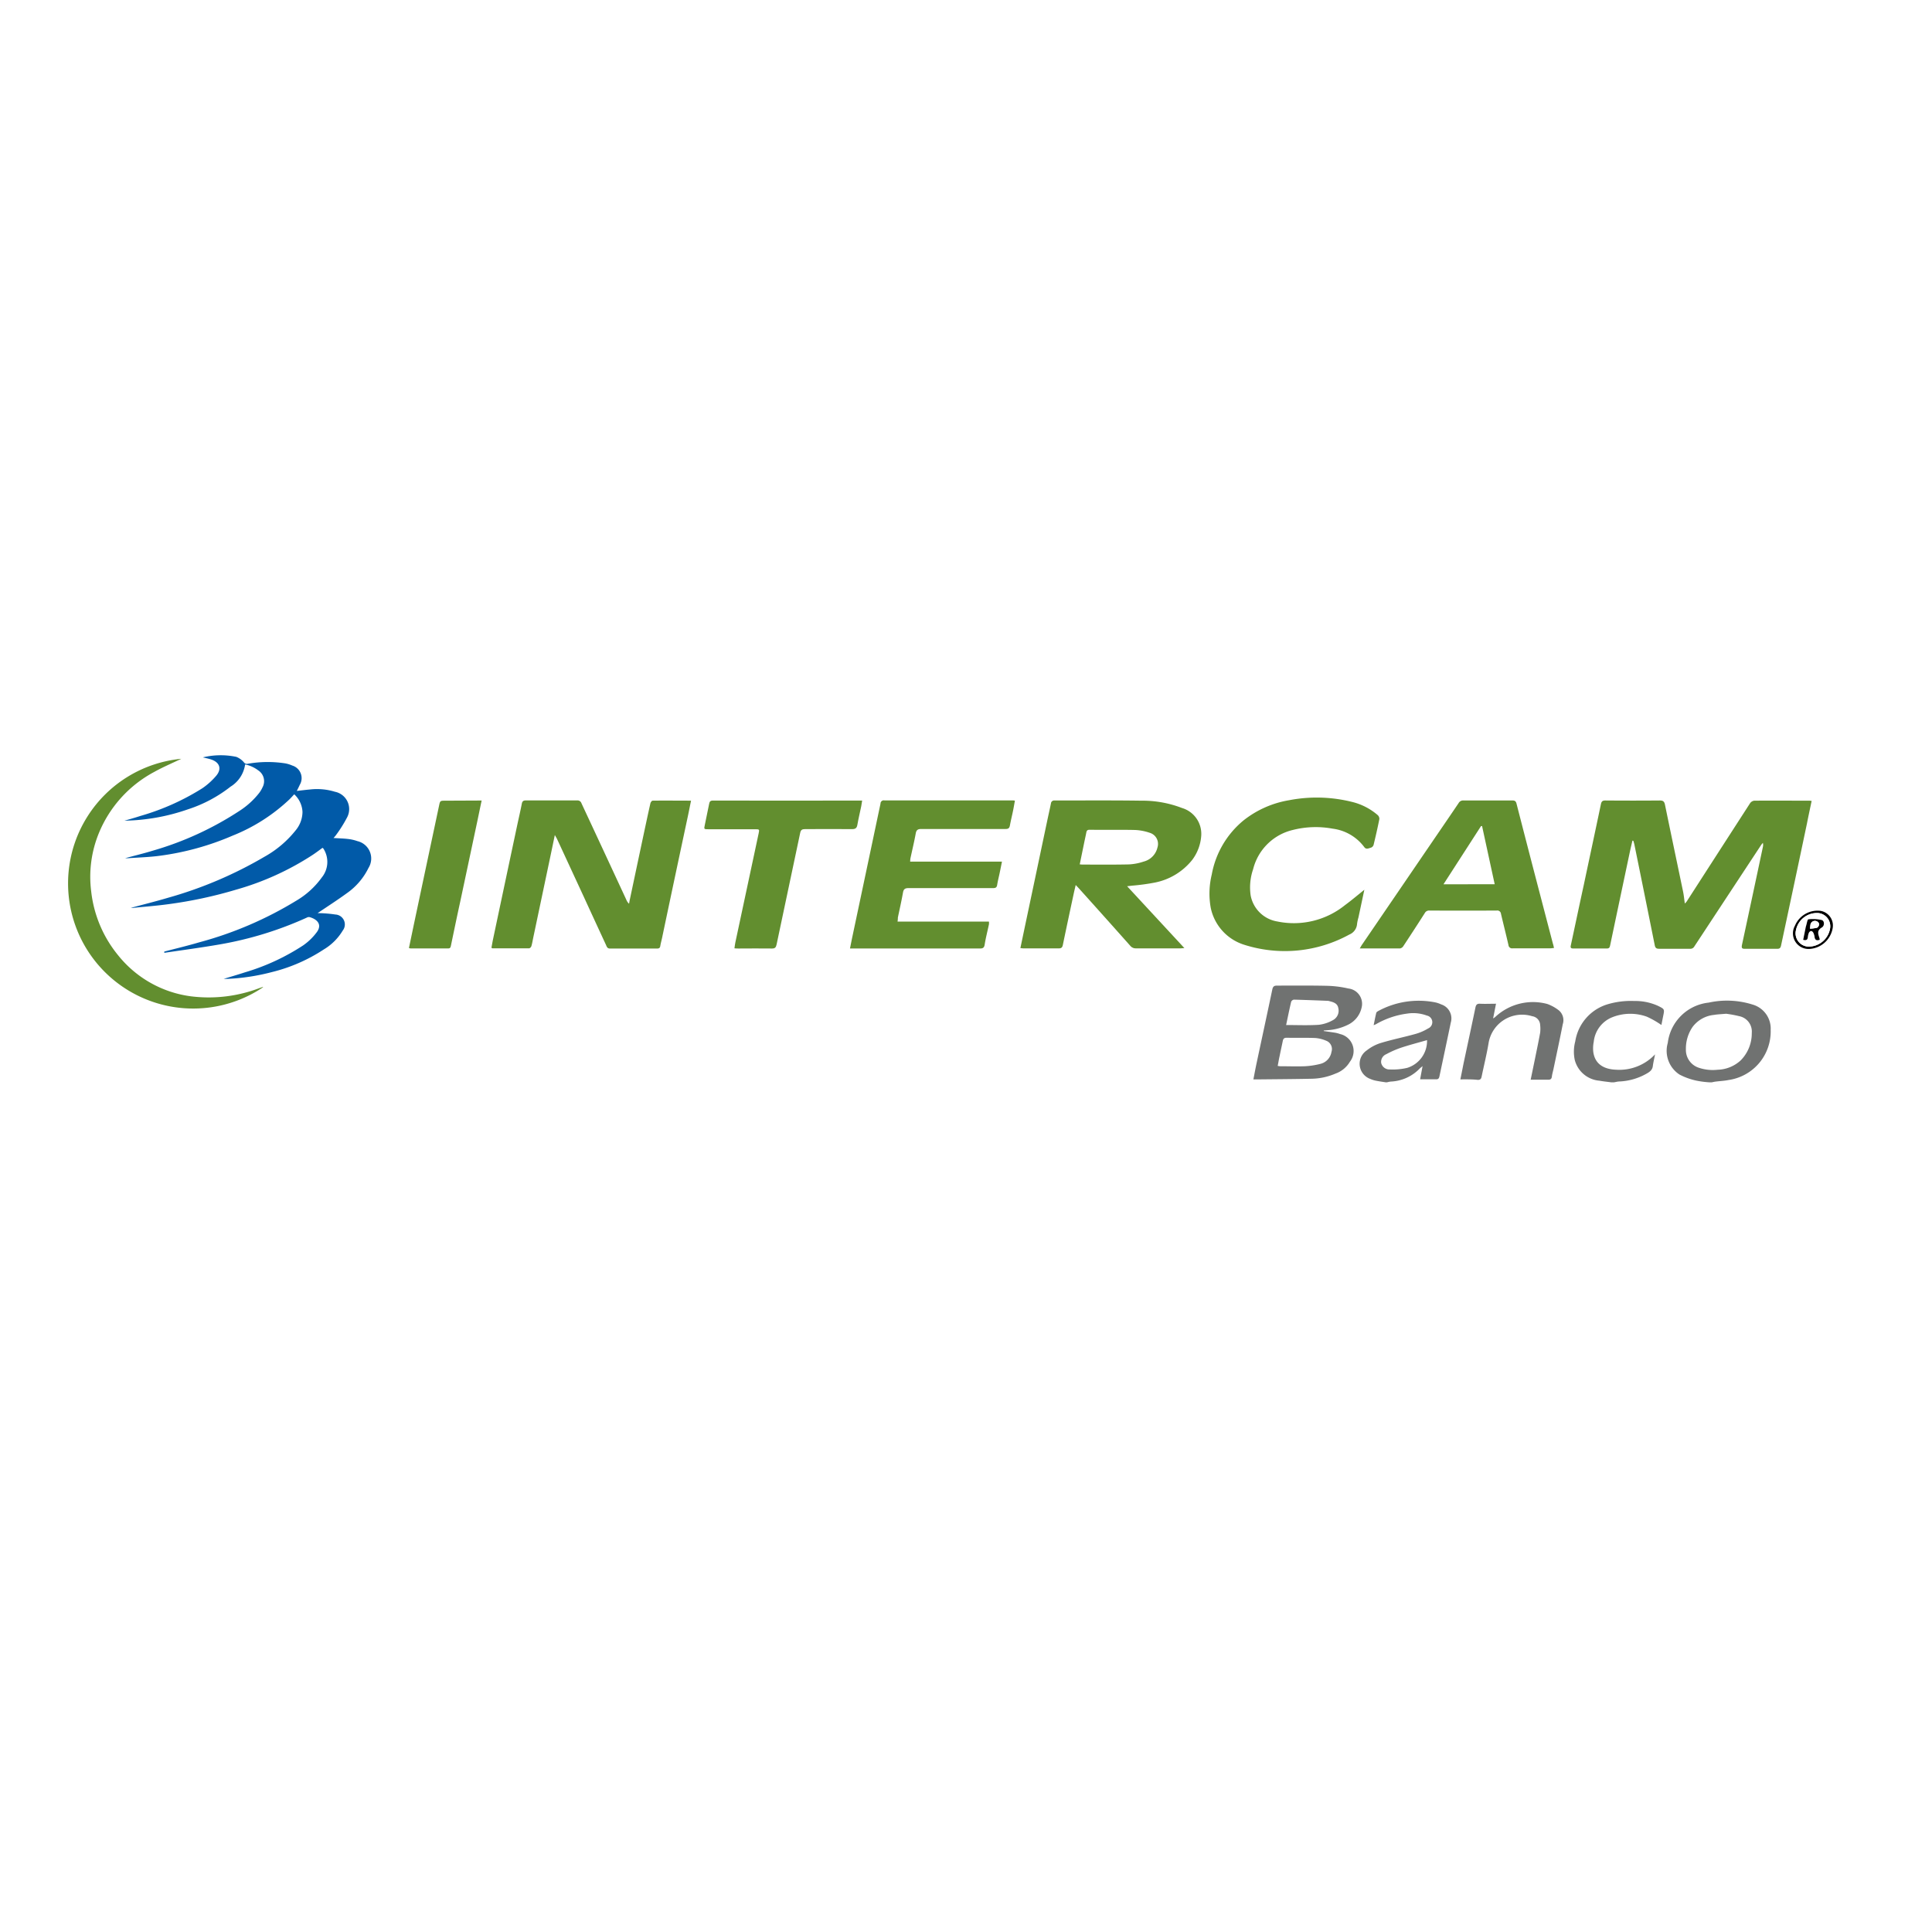 <svg xmlns="http://www.w3.org/2000/svg" width="60" height="60" viewBox="0 0 60 60">
  <g id="Grupo_14825" data-name="Grupo 14825" transform="translate(-529 -333)">
    <rect id="Rectángulo_8424" data-name="Rectángulo 8424" width="60" height="60" transform="translate(529 333)" fill="#fff"/>
    <g id="Grupo_14714" data-name="Grupo 14714" transform="translate(531.112 356.452)">
      <path id="Trazado_17627" data-name="Trazado 17627" d="M1646.259,2187.03a2.935,2.935,0,0,1-.411-.053,2.066,2.066,0,0,1-.524-.189.88.88,0,0,1-.364-.981,1.434,1.434,0,0,1,1.271-1.253,2.648,2.648,0,0,1,1.361.06.776.776,0,0,1,.564.788,1.524,1.524,0,0,1-1.31,1.556c-.132.027-.269.032-.4.049-.041.005-.081.015-.121.023Zm.513-2.13c-.157.014-.269.017-.378.036a.948.948,0,0,0-.663.373,1.192,1.192,0,0,0-.208.7.581.581,0,0,0,.408.57,1.359,1.359,0,0,0,.577.06,1.1,1.1,0,0,0,.719-.293,1.193,1.193,0,0,0,.342-.849.486.486,0,0,0-.391-.522A3.571,3.571,0,0,0,1646.772,2184.9Z" transform="translate(-1595.278 -2176.869)" fill="#707271"/>
      <path id="Trazado_17628" data-name="Trazado 17628" d="M1426.489,2187.206c-.1-.016-.2-.029-.3-.049a.852.852,0,0,1-.188-.059.5.5,0,0,1-.105-.884,1.343,1.343,0,0,1,.448-.234c.348-.105.707-.177,1.058-.275a1.551,1.551,0,0,0,.4-.173.21.21,0,0,0-.04-.4,1.218,1.218,0,0,0-.616-.06,2.6,2.6,0,0,0-.961.327c-.018.01-.037.016-.075.033.029-.14.051-.264.082-.386.006-.024.042-.045.068-.059a2.635,2.635,0,0,1,1.769-.263.845.845,0,0,1,.177.061.457.457,0,0,1,.3.564c-.116.557-.235,1.114-.353,1.671-.012.057-.033.093-.1.092-.16,0-.32,0-.5,0l.076-.409c-.044.037-.068.053-.087.073a1.325,1.325,0,0,1-.9.406.731.731,0,0,0-.111.022Zm1.279-1.311c-.278.08-.547.149-.809.236a3,3,0,0,0-.455.2.258.258,0,0,0-.161.268.262.262,0,0,0,.268.207,1.973,1.973,0,0,0,.543-.05A.874.874,0,0,0,1427.768,2185.9Z" transform="translate(-1385.562 -2177.045)" fill="#707271"/>
      <path id="Trazado_17629" data-name="Trazado 17629" d="M1579.569,2187.235c-.123-.017-.247-.028-.369-.051a.863.863,0,0,1-.766-.643,1.232,1.232,0,0,1,.015-.578,1.434,1.434,0,0,1,.962-1.139,2.522,2.522,0,0,1,.874-.115,1.694,1.694,0,0,1,.739.153c.2.1.2.1.155.316-.02.1-.039.2-.055.276a2.8,2.8,0,0,0-.455-.259,1.515,1.515,0,0,0-1.082.023.922.922,0,0,0-.564.76,1.02,1.02,0,0,0-.013.321c.054.368.325.529.707.544a1.521,1.521,0,0,0,1.21-.477c-.026.136-.054.25-.069.365-.018.139-.122.194-.225.251a1.869,1.869,0,0,1-.807.226c-.058,0-.115.017-.172.026Z" transform="translate(-1531.64 -2177.074)" fill="#707271"/>
      <path id="Trazado_17630" data-name="Trazado 17630" d="M1577.994,2042.939c-.024.105-.05.211-.073.317q-.312,1.474-.622,2.948c-.014.065-.038.086-.1.086q-.522,0-1.045,0c-.071,0-.09-.024-.074-.095.134-.621.264-1.244.4-1.865.178-.839.358-1.678.534-2.518.018-.087.047-.119.141-.118q.846.007,1.693,0c.1,0,.136.034.156.129.185.9.375,1.8.561,2.693.025.118.036.24.056.378a.558.558,0,0,0,.057-.062q.984-1.527,1.969-3.053a.186.186,0,0,1,.128-.079c.575-.005,1.149,0,1.724,0a.573.573,0,0,1,.06.008c-.049.236-.1.467-.145.7q-.4,1.9-.805,3.792c-.016.073-.044.1-.116.1q-.507,0-1.013,0c-.091,0-.1-.034-.086-.115q.328-1.523.651-3.048a.282.282,0,0,0,0-.128c-.018.023-.039.044-.055.068q-1.037,1.574-2.073,3.149a.139.139,0,0,1-.134.073c-.321,0-.641,0-.961,0-.089,0-.12-.03-.136-.113q-.313-1.563-.632-3.126c-.008-.038-.021-.075-.031-.113Z" transform="translate(-1529.409 -2040.286)" fill="#628e2f"/>
      <path id="Trazado_17631" data-name="Trazado 17631" d="M808.426,2042.787c-.049.235-.092.441-.135.647l-.535,2.539c-.019.089-.032.178-.058.264-.008.029-.046.069-.071.069-.379,0-.759,0-1.138,0-.006,0-.012-.006-.032-.017.016-.085.031-.176.05-.266q.374-1.769.75-3.538c.048-.224.1-.447.144-.672.014-.072.046-.1.119-.1q.8,0,1.6,0a.128.128,0,0,1,.133.089q.7,1.5,1.395,3a.326.326,0,0,0,.083.119c.009-.048.017-.1.027-.143q.208-.984.417-1.968c.072-.336.143-.673.219-1.008.007-.032.044-.082.068-.082.393-.005.785,0,1.194,0-.037.181-.07.35-.106.518q-.4,1.871-.793,3.742c-.018.085-.043.169-.056.254-.01.063-.042.079-.1.079-.488,0-.975,0-1.463,0-.081,0-.1-.056-.121-.108q-.347-.748-.692-1.5l-.833-1.8C808.476,2042.875,808.457,2042.844,808.426,2042.787Z" transform="translate(-793.307 -2040.307)" fill="#628e2f"/>
      <path id="Trazado_17632" data-name="Trazado 17632" d="M546.029,2015.486c.359-.094.721-.18,1.077-.285a11.491,11.491,0,0,0,3.03-1.3,2.593,2.593,0,0,0,.788-.721.763.763,0,0,0,.059-.872.221.221,0,0,0-.018-.026.2.2,0,0,0-.022-.018c-.1.073-.2.15-.31.222a8.663,8.663,0,0,1-2.376,1.078,13.555,13.555,0,0,1-2.1.45c-.365.05-.733.078-1.1.115-.019,0-.038,0-.069,0,.392-.106.772-.2,1.147-.311a12.685,12.685,0,0,0,3.016-1.283,3.268,3.268,0,0,0,.97-.829.905.905,0,0,0,.2-.56.793.793,0,0,0-.256-.544c-.054.056-.1.109-.152.16a5.564,5.564,0,0,1-1.768,1.126,8.472,8.472,0,0,1-2.245.621c-.33.045-.666.054-1,.078-.023,0-.046,0-.089,0,.294-.08.571-.146.842-.229a9.928,9.928,0,0,0,2.721-1.248,2.482,2.482,0,0,0,.606-.555.933.933,0,0,0,.1-.17.4.4,0,0,0-.133-.526,1,1,0,0,0-.408-.184.967.967,0,0,1-.453.69,4.267,4.267,0,0,1-1.33.706,6.281,6.281,0,0,1-1.966.35c.083-.023.166-.046.248-.07s.166-.05.249-.077a7.451,7.451,0,0,0,1.927-.862,2.161,2.161,0,0,0,.424-.382c.185-.216.114-.423-.158-.511-.079-.026-.161-.041-.253-.064a2.368,2.368,0,0,1,1.039-.016.6.6,0,0,1,.237.171.109.109,0,0,0,.11.045,3.555,3.555,0,0,1,1.184-.012,1.024,1.024,0,0,1,.208.066.408.408,0,0,1,.231.6c-.026.059-.056.117-.091.188.144-.016.273-.033.4-.044a1.9,1.9,0,0,1,.785.07.549.549,0,0,1,.371.806,4.076,4.076,0,0,1-.343.544.978.978,0,0,1-.073.086c.16.01.3.013.448.03a1.327,1.327,0,0,1,.294.067.554.554,0,0,1,.344.833,2.072,2.072,0,0,1-.673.785c-.3.218-.607.415-.909.619.011,0,.039,0,.066,0a3.9,3.9,0,0,1,.487.042.309.309,0,0,1,.228.5,1.7,1.7,0,0,1-.586.584,5.183,5.183,0,0,1-1.618.705,6.558,6.558,0,0,1-1.38.21c-.028,0-.055,0-.113,0,.235-.072.444-.132.651-.2a6.842,6.842,0,0,0,1.821-.842,1.831,1.831,0,0,0,.422-.411c.181-.248-.012-.411-.234-.467a.135.135,0,0,0-.079.018,11.088,11.088,0,0,1-2.694.83c-.574.1-1.154.177-1.731.263Z" transform="translate(-543.039 -2009.386)" fill="#015aa8"/>
      <path id="Trazado_17633" data-name="Trazado 17633" d="M1183.679,2046.283l.121-.578q.362-1.713.723-3.427c.035-.163.072-.326.105-.489a.1.1,0,0,1,.111-.09c.9,0,1.8-.007,2.7.006a3.4,3.4,0,0,1,1.256.226.838.838,0,0,1,.6.869,1.411,1.411,0,0,1-.278.742,1.971,1.971,0,0,1-1.173.708,6.514,6.514,0,0,1-.7.094l-.15.018,1.779,1.922c-.055,0-.088.007-.121.007-.46,0-.92,0-1.379,0a.218.218,0,0,1-.181-.079q-.8-.9-1.6-1.788c-.025-.028-.051-.054-.095-.1-.025.108-.046.193-.064.279-.113.527-.226,1.053-.335,1.581-.016.079-.047.109-.13.108-.359,0-.717,0-1.076,0C1183.754,2046.293,1183.723,2046.287,1183.679,2046.283Zm1.843-2.6c.038,0,.055.006.072.006.484,0,.968.006,1.451-.005a1.676,1.676,0,0,0,.459-.087.587.587,0,0,0,.432-.439.36.36,0,0,0-.241-.456,1.622,1.622,0,0,0-.447-.087c-.473-.011-.947,0-1.42-.007-.061,0-.088.021-.1.078-.019.1-.042.2-.064.306Z" transform="translate(-1154.102 -2040.291)" fill="#628e2f"/>
      <path id="Trazado_17634" data-name="Trazado 17634" d="M1063.744,2045.479h2.838a.381.381,0,0,1,0,.087c-.044.211-.1.42-.133.633-.016.094-.058.116-.146.115-.662,0-1.323,0-1.985,0h-2.051c.028-.138.051-.259.077-.38l.619-2.926q.126-.6.252-1.193a.1.1,0,0,1,.119-.1q1.98,0,3.96,0c.027,0,.054,0,.095.008-.019.105-.035.2-.055.3-.032.157-.071.312-.1.469-.015.084-.049.112-.137.111-.871,0-1.741,0-2.612,0-.1,0-.155.022-.175.134-.048.263-.111.523-.167.785a.774.774,0,0,0-.007.094h2.851c-.025.126-.047.236-.07.346-.026.126-.059.251-.079.377-.013.085-.053.1-.133.1-.874,0-1.749,0-2.623,0-.11,0-.15.035-.169.14-.046.26-.105.517-.159.776C1063.755,2045.393,1063.751,2045.431,1063.744,2045.479Z" transform="translate(-1037.982 -2040.31)" fill="#628e2f"/>
      <path id="Trazado_17635" data-name="Trazado 17635" d="M1431.736,2046.3c-.045,0-.078.009-.112.009-.39,0-.78,0-1.17,0a.112.112,0,0,1-.132-.1c-.074-.325-.157-.648-.233-.973a.114.114,0,0,0-.134-.1q-1.045.005-2.089,0a.148.148,0,0,0-.143.079q-.329.515-.665,1.024a.159.159,0,0,1-.1.073c-.411,0-.821,0-1.254,0,.026-.043.041-.072.059-.1l2.3-3.37c.238-.348.476-.695.711-1.044a.16.16,0,0,1,.152-.081q.758,0,1.515,0c.074,0,.111.018.131.1q.381,1.484.769,2.966.18.691.361,1.382C1431.715,2046.2,1431.724,2046.247,1431.736,2046.3Zm-1.842-1.982-.392-1.806-.032,0-1.167,1.809Z" transform="translate(-1385.587 -2040.31)" fill="#628e2f"/>
      <path id="Trazado_17636" data-name="Trazado 17636" d="M1323.307,2042.565l-.183.86a1.32,1.32,0,0,0-.043.2.386.386,0,0,1-.24.331,4.162,4.162,0,0,1-3.276.314,1.525,1.525,0,0,1-1.03-1.152,2.5,2.5,0,0,1,.033-1.025,2.825,2.825,0,0,1,.989-1.683,3.1,3.1,0,0,1,1.416-.626,4.521,4.521,0,0,1,1.944.051,1.906,1.906,0,0,1,.809.415.156.156,0,0,1,.047.122c-.054.269-.115.537-.179.8a.134.134,0,0,1-.079.085c-.068.017-.15.069-.21-.016a1.45,1.45,0,0,0-.983-.573,2.886,2.886,0,0,0-1.231.039,1.666,1.666,0,0,0-1.238,1.22,1.73,1.73,0,0,0-.077.813,1.007,1.007,0,0,0,.827.81,2.531,2.531,0,0,0,2.1-.505C1322.9,2042.9,1323.094,2042.737,1323.307,2042.565Z" transform="translate(-1283.048 -2038.385)" fill="#628e2f"/>
      <path id="Trazado_17637" data-name="Trazado 17637" d="M963.19,2041.7c-.01.066-.017.12-.028.174-.04.194-.087.387-.121.582-.018.1-.062.132-.165.131-.488-.006-.975,0-1.463,0-.089,0-.128.025-.147.115-.243,1.156-.49,2.311-.733,3.467-.019.089-.047.128-.146.126-.345-.006-.69,0-1.035,0-.038,0-.075,0-.128-.006.01-.066.015-.123.027-.178q.306-1.437.614-2.874.055-.26.111-.52c.026-.119.021-.126-.1-.126h-1.463c-.139,0-.138,0-.108-.14q.067-.322.132-.643c.013-.065.028-.108.117-.108q2.273.005,4.546,0C963.123,2041.7,963.146,2041.7,963.19,2041.7Z" transform="translate(-938.527 -2040.29)" fill="#628e2f"/>
      <path id="Trazado_17638" data-name="Trazado 17638" d="M508.007,2011.991c-.276.133-.568.255-.843.409a3.777,3.777,0,0,0-1.718,1.9,3.578,3.578,0,0,0-.239,1.8,3.789,3.789,0,0,0,.843,2,3.472,3.472,0,0,0,2.268,1.269,4.429,4.429,0,0,0,2.113-.256l.1-.034s.012,0,.018.005a3.887,3.887,0,1,1-2.541-7.093Z" transform="translate(-504.488 -2011.878)" fill="#628e2f"/>
      <path id="Trazado_17639" data-name="Trazado 17639" d="M749.9,2041.751c-.047.223-.09.43-.133.637l-.533,2.508c-.1.455-.194.911-.289,1.366-.011.052-.024.083-.084.082l-1.17,0a.269.269,0,0,1-.049-.012c.05-.24.1-.478.149-.714q.392-1.851.785-3.7c.034-.162.033-.162.2-.162Z" transform="translate(-737.054 -2040.342)" fill="#628e2f"/>
      <path id="Trazado_17640" data-name="Trazado 17640" d="M1352.007,2175.141c.122.018.245.034.367.054a.915.915,0,0,1,.14.039.54.54,0,0,1,.308.858.851.851,0,0,1-.451.371,1.954,1.954,0,0,1-.719.159c-.567.012-1.135.015-1.7.021h-.129c.033-.168.061-.323.094-.478.164-.771.331-1.541.493-2.312.019-.092.053-.124.149-.123.515,0,1.031-.006,1.546.006a3.34,3.34,0,0,1,.669.084.478.478,0,0,1,.421.534.777.777,0,0,1-.423.586,1.682,1.682,0,0,1-.681.177l-.081.007Zm-1.429,1.082a.678.678,0,0,0,.075.011c.258,0,.516.01.773,0a2.422,2.422,0,0,0,.491-.077.458.458,0,0,0,.331-.369.276.276,0,0,0-.172-.349,1.019,1.019,0,0,0-.34-.082c-.292-.012-.585,0-.877-.008-.082,0-.109.031-.123.1-.032.16-.069.319-.1.478C1350.613,2176.022,1350.6,2176.119,1350.578,2176.223Zm.262-1.269c.35,0,.684.015,1.016-.007a1.164,1.164,0,0,0,.447-.15.331.331,0,0,0,.157-.37c-.025-.144-.146-.182-.267-.212a.274.274,0,0,0-.051-.012c-.354-.014-.708-.028-1.062-.037a.112.112,0,0,0-.084.067C1350.94,2174.469,1350.892,2174.707,1350.84,2174.954Z" transform="translate(-1313.01 -2166.573)" fill="#707271"/>
      <path id="Trazado_17641" data-name="Trazado 17641" d="M1497.468,2187.751c.037-.181.069-.343.1-.5.123-.577.248-1.154.368-1.732.018-.087.052-.122.144-.117.159.008.318,0,.495,0l-.09.456a.423.423,0,0,0,.064-.043,1.714,1.714,0,0,1,1.618-.406,1.3,1.3,0,0,1,.361.2.4.4,0,0,1,.12.429c-.092.467-.192.932-.29,1.4-.016.075-.039.148-.048.224s-.041.1-.116.1c-.176,0-.353,0-.543,0,.047-.226.09-.435.133-.644.055-.272.113-.544.162-.817a1.041,1.041,0,0,0,0-.238.286.286,0,0,0-.246-.273,1.055,1.055,0,0,0-1.358.847c-.058.345-.143.686-.214,1.03-.014.067-.04.1-.117.1C1497.841,2187.747,1497.667,2187.751,1497.468,2187.751Z" transform="translate(-1454.227 -2177.682)" fill="#707271"/>
      <path id="Trazado_17642" data-name="Trazado 17642" d="M1735.354,2121.479a.485.485,0,0,1-.438-.723.76.76,0,0,1,.8-.46.462.462,0,0,1,.368.553A.778.778,0,0,1,1735.354,2121.479Zm0-.074a.675.675,0,0,0,.654-.574.411.411,0,0,0-.369-.467.664.664,0,0,0-.693.535A.412.412,0,0,0,1735.357,2121.406Z" transform="translate(-1681.284 -2115.46)"/>
      <path id="Trazado_17649" data-name="Trazado 17649" d="M1737,2122.955a.412.412,0,0,1-.408-.506.663.663,0,0,1,.693-.535.411.411,0,0,1,.369.467A.675.675,0,0,1,1737,2122.955Zm.328-.213a.305.305,0,0,0-.007-.052c-.04-.124-.088-.236.075-.33.1-.055.082-.21-.008-.231a1.215,1.215,0,0,0-.409-.022c-.032,0-.05.137-.074.21a.313.313,0,0,0-.01.04l-.078.386c.089.022.134.006.143-.08a.471.471,0,0,1,.034-.141.1.1,0,0,1,.07-.054.1.1,0,0,1,.069.057.41.41,0,0,1,.038.129C1737.185,2122.756,1737.241,2122.771,1737.329,2122.742Z" transform="translate(-1682.929 -2117.01)" fill="#fff"/>
      <path id="Trazado_17650" data-name="Trazado 17650" d="M1742.476,2126.9c-.088.03-.144.014-.158-.086a.412.412,0,0,0-.038-.13.105.105,0,0,0-.069-.057.1.1,0,0,0-.07.054.471.471,0,0,0-.034.141c-.009.086-.055.1-.143.08l.078-.386a.378.378,0,0,1,.01-.041c.024-.073.042-.207.074-.21a1.222,1.222,0,0,1,.409.022c.09.021.1.175.008.231-.163.094-.114.206-.075.33A.277.277,0,0,1,1742.476,2126.9Zm-.3-.343a1.244,1.244,0,0,0,.219-.033.139.139,0,0,0,.063-.1.106.106,0,0,0-.045-.083.141.141,0,0,0-.226.1C1742.183,2126.475,1742.182,2126.505,1742.176,2126.556Z" transform="translate(-1688.076 -2121.167)"/>
      <path id="Trazado_17651" data-name="Trazado 17651" d="M1746.821,2127.864c.005-.051.007-.081.012-.111a.141.141,0,0,1,.225-.1.105.105,0,0,1,.045.083.139.139,0,0,1-.064.1A1.22,1.22,0,0,1,1746.821,2127.864Z" transform="translate(-1692.721 -2122.475)" fill="#fff"/>
    </g>
  </g>
</svg>
